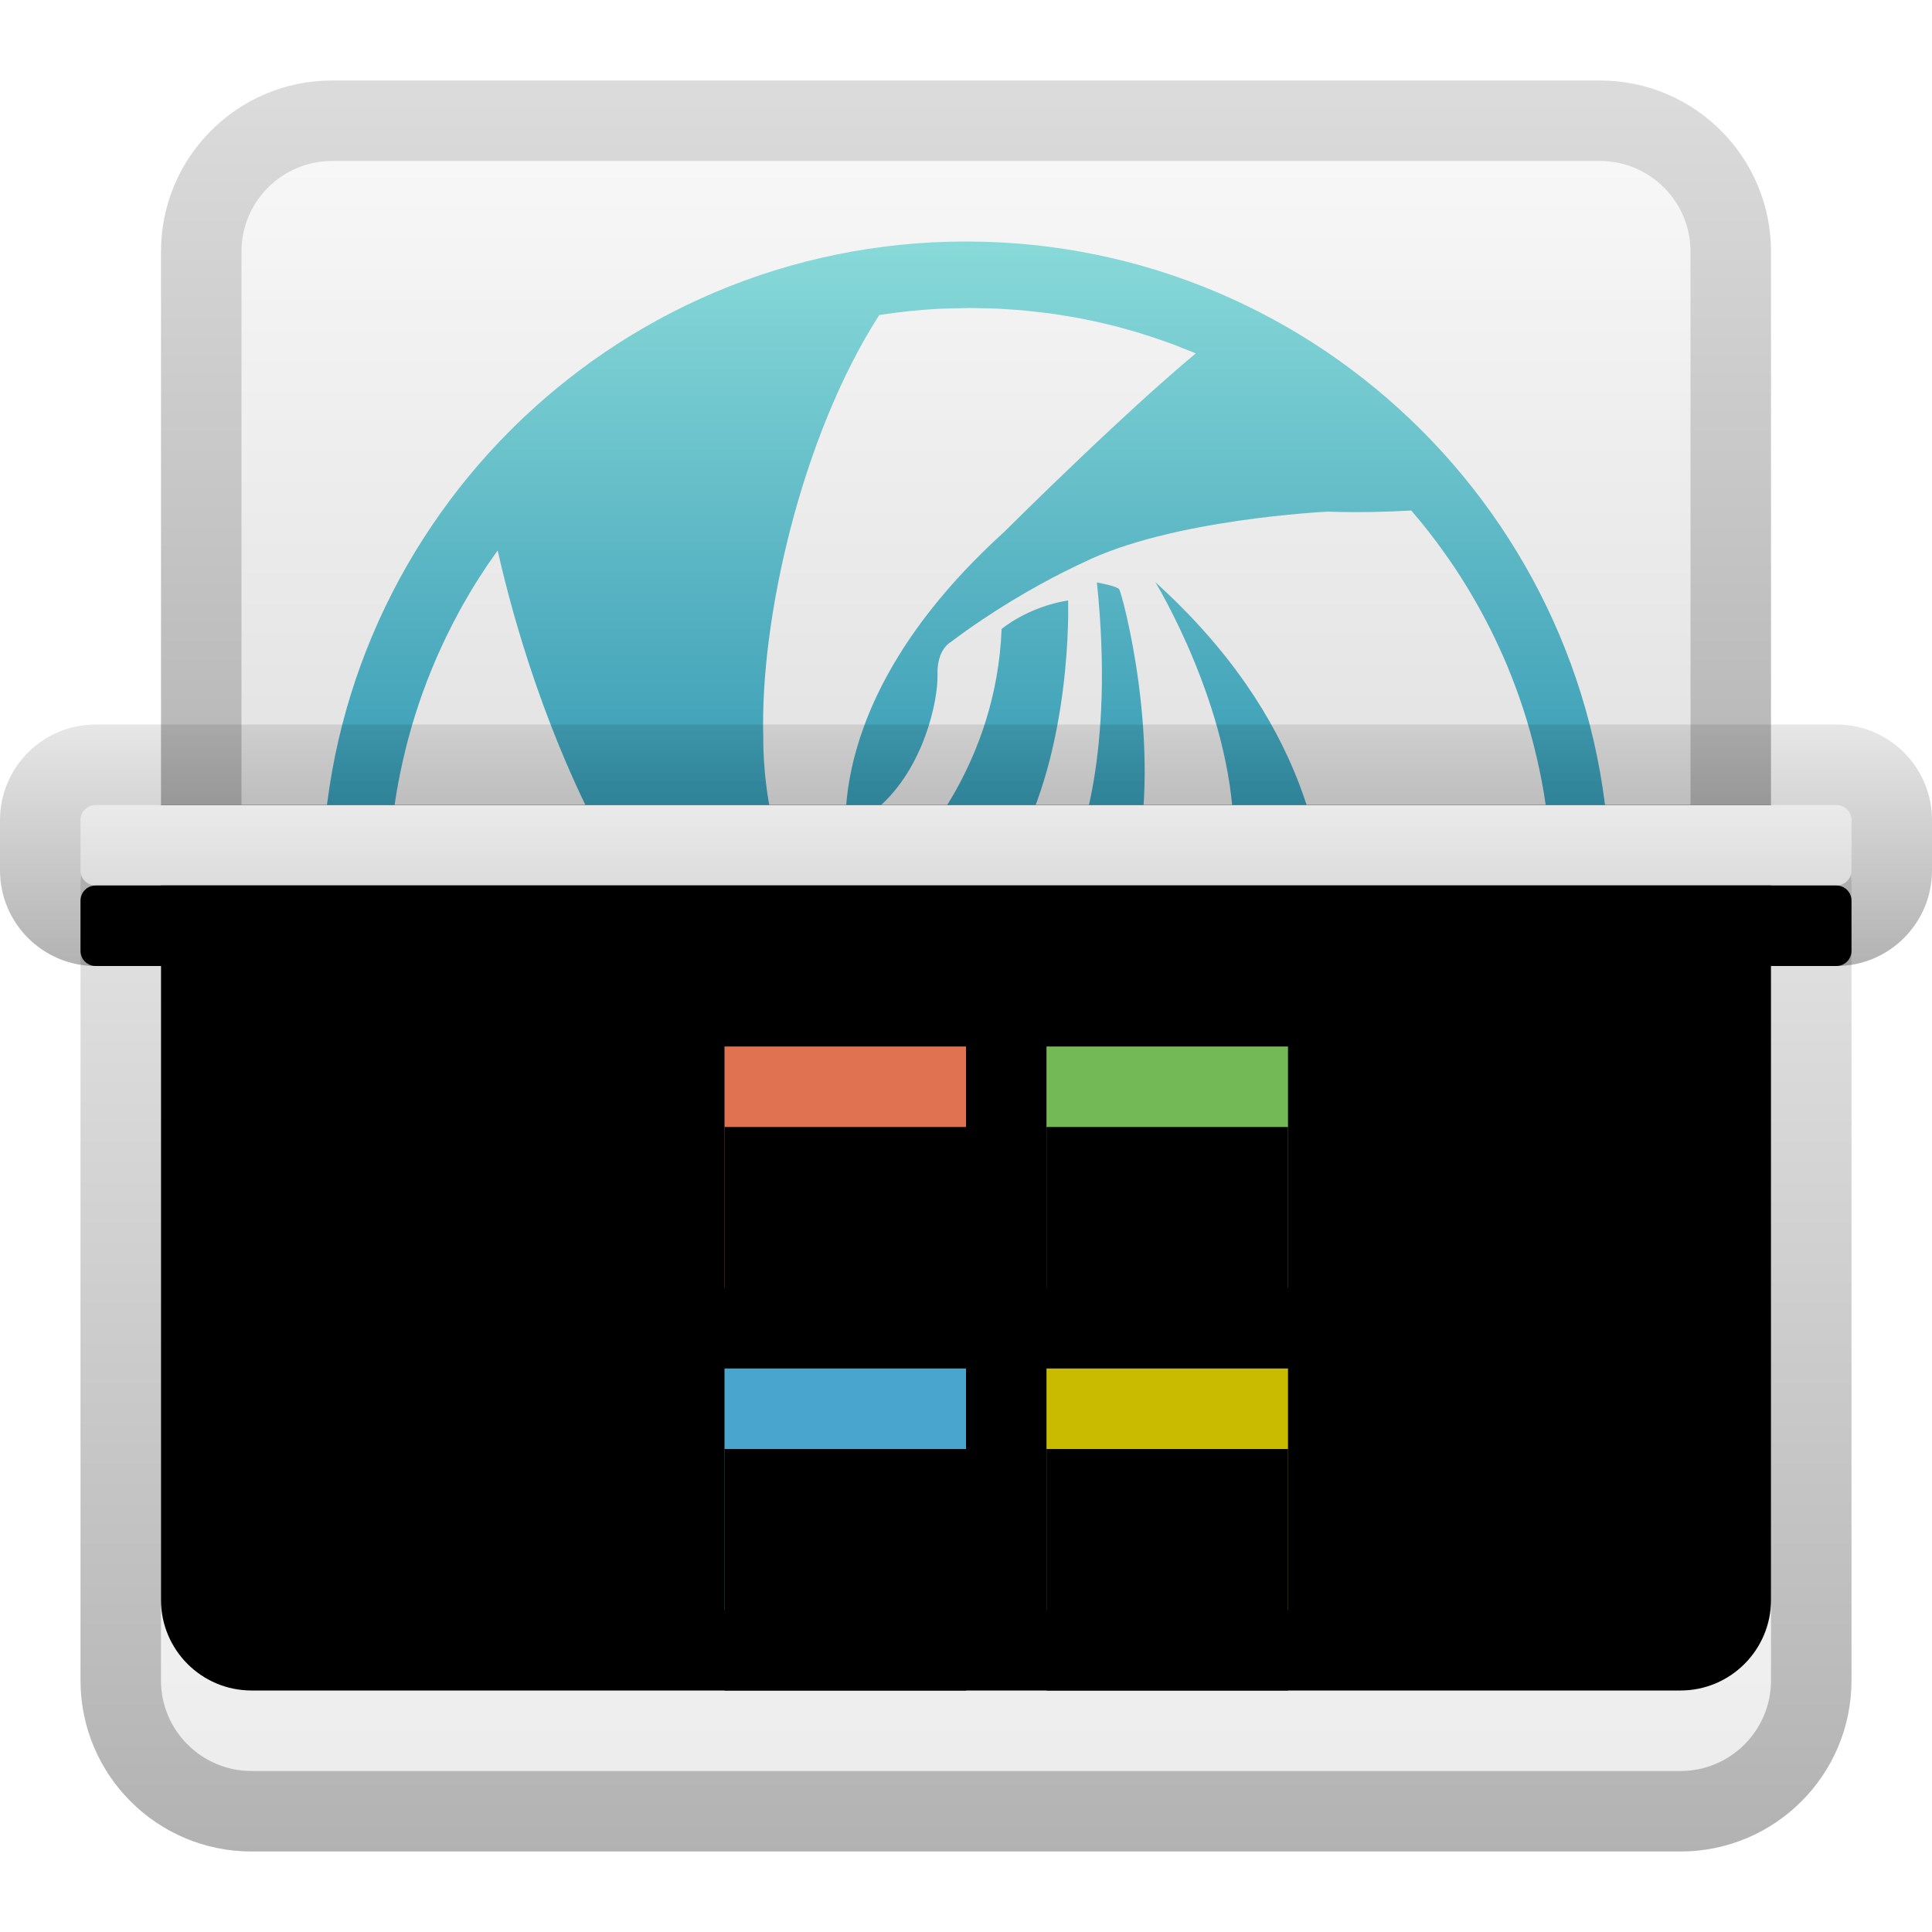 <svg xmlns="http://www.w3.org/2000/svg" xmlns:xlink="http://www.w3.org/1999/xlink" width="24" height="24" viewBox="0 0 24 24">
  <defs>
    <filter id="deepin-wine-assist-a" width="120.8%" height="128.6%" x="-10.4%" y="-16.7%" filterUnits="objectBoundingBox">
      <feOffset in="SourceAlpha" result="shadowOffsetOuter1"/>
      <feGaussianBlur in="shadowOffsetOuter1" result="shadowBlurOuter1" stdDeviation=".5"/>
      <feColorMatrix in="shadowBlurOuter1" result="shadowMatrixOuter1" values="0 0 0 0 0   0 0 0 0 0   0 0 0 0 0  0 0 0 0.15 0"/>
      <feMerge>
        <feMergeNode in="shadowMatrixOuter1"/>
        <feMergeNode in="SourceGraphic"/>
      </feMerge>
    </filter>
    <linearGradient id="deepin-wine-assist-b" x1="50%" x2="50%" y1="0%" y2="95.058%">
      <stop offset="0%" stop-color="#F7F7F7"/>
      <stop offset="100%" stop-color="#E3E3E3"/>
    </linearGradient>
    <linearGradient id="deepin-wine-assist-c" x1="50%" x2="50%" y1="1.278%" y2="100%">
      <stop offset="0%" stop-opacity=".14"/>
      <stop offset="100%" stop-opacity=".303"/>
    </linearGradient>
    <linearGradient id="deepin-wine-assist-d" x1="34.316%" x2="34.316%" y1=".225%" y2="56.145%">
      <stop offset="0%" stop-color="#89DAD9"/>
      <stop offset="100%" stop-color="#2189AA"/>
    </linearGradient>
    <linearGradient id="deepin-wine-assist-e" x1="50%" x2="50%" y1="0%" y2="98.139%">
      <stop offset="0%" stop-color="#FFF"/>
      <stop offset="100%" stop-color="#EDEDED"/>
    </linearGradient>
    <path id="deepin-wine-assist-f" d="M2,9 L22,9 L22,18.875 C22,19.496 21.496,20 20.875,20 L3.125,20 C2.504,20 2,19.496 2,18.875 L2,9 L2,9 Z"/>
    <filter id="deepin-wine-assist-g" width="105%" height="109.1%" x="-2.5%" y="-4.5%" filterUnits="objectBoundingBox">
      <feOffset dy="-1" in="SourceAlpha" result="shadowOffsetInner1"/>
      <feComposite in="shadowOffsetInner1" in2="SourceAlpha" k2="-1" k3="1" operator="arithmetic" result="shadowInnerInner1"/>
      <feColorMatrix in="shadowInnerInner1" values="0 0 0 0 0   0 0 0 0 0   0 0 0 0 0  0 0 0 0.101 0"/>
    </filter>
    <linearGradient id="deepin-wine-assist-h" x1="50%" x2="50%" y1="0%" y2="100%">
      <stop offset="0%" stop-opacity=".096"/>
      <stop offset="100%" stop-opacity=".302"/>
    </linearGradient>
    <rect id="deepin-wine-assist-i" width="3" height="3" x="13" y="11"/>
    <filter id="deepin-wine-assist-j" width="166.7%" height="166.7%" x="-33.3%" y="-33.3%" filterUnits="objectBoundingBox">
      <feGaussianBlur in="SourceAlpha" result="shadowBlurInner1" stdDeviation=".5"/>
      <feOffset dy="1" in="shadowBlurInner1" result="shadowOffsetInner1"/>
      <feComposite in="shadowOffsetInner1" in2="SourceAlpha" k2="-1" k3="1" operator="arithmetic" result="shadowInnerInner1"/>
      <feColorMatrix in="shadowInnerInner1" values="0 0 0 0 0   0 0 0 0 0   0 0 0 0 0  0 0 0 0.203 0"/>
    </filter>
    <rect id="deepin-wine-assist-k" width="3" height="3" x="9" y="11"/>
    <filter id="deepin-wine-assist-l" width="166.7%" height="166.7%" x="-33.3%" y="-33.3%" filterUnits="objectBoundingBox">
      <feGaussianBlur in="SourceAlpha" result="shadowBlurInner1" stdDeviation=".5"/>
      <feOffset dy="1" in="shadowBlurInner1" result="shadowOffsetInner1"/>
      <feComposite in="shadowOffsetInner1" in2="SourceAlpha" k2="-1" k3="1" operator="arithmetic" result="shadowInnerInner1"/>
      <feColorMatrix in="shadowInnerInner1" values="0 0 0 0 0   0 0 0 0 0   0 0 0 0 0  0 0 0 0.203 0"/>
    </filter>
    <rect id="deepin-wine-assist-m" width="3" height="3" x="13" y="15"/>
    <filter id="deepin-wine-assist-n" width="166.7%" height="166.7%" x="-33.3%" y="-33.3%" filterUnits="objectBoundingBox">
      <feGaussianBlur in="SourceAlpha" result="shadowBlurInner1" stdDeviation=".5"/>
      <feOffset dy="1" in="shadowBlurInner1" result="shadowOffsetInner1"/>
      <feComposite in="shadowOffsetInner1" in2="SourceAlpha" k2="-1" k3="1" operator="arithmetic" result="shadowInnerInner1"/>
      <feColorMatrix in="shadowInnerInner1" values="0 0 0 0 0   0 0 0 0 0   0 0 0 0 0  0 0 0 0.203 0"/>
    </filter>
    <rect id="deepin-wine-assist-o" width="3" height="3" x="9" y="15"/>
    <filter id="deepin-wine-assist-p" width="166.7%" height="166.7%" x="-33.3%" y="-33.3%" filterUnits="objectBoundingBox">
      <feGaussianBlur in="SourceAlpha" result="shadowBlurInner1" stdDeviation=".5"/>
      <feOffset dy="1" in="shadowBlurInner1" result="shadowOffsetInner1"/>
      <feComposite in="shadowOffsetInner1" in2="SourceAlpha" k2="-1" k3="1" operator="arithmetic" result="shadowInnerInner1"/>
      <feColorMatrix in="shadowInnerInner1" values="0 0 0 0 0   0 0 0 0 0   0 0 0 0 0  0 0 0 0.203 0"/>
    </filter>
    <linearGradient id="deepin-wine-assist-q" x1="22.658%" x2="22.658%" y1="-10.846%" y2="100%">
      <stop offset="0%" stop-color="#ECECEC"/>
      <stop offset="100%" stop-color="#DCDCDC"/>
    </linearGradient>
    <path id="deepin-wine-assist-r" d="M1.188,8 L22.812,8 C22.916,8 23,8.084 23,8.188 L23,8.812 C23,8.916 22.916,9 22.812,9 L1.188,9 C1.084,9 1,8.916 1,8.812 L1,8.188 C1,8.084 1.084,8 1.188,8 Z"/>
    <filter id="deepin-wine-assist-s" width="104.5%" height="200%" x="-2.3%" y="-50%" filterUnits="objectBoundingBox">
      <feOffset dy="1" in="SourceAlpha" result="shadowOffsetInner1"/>
      <feComposite in="shadowOffsetInner1" in2="SourceAlpha" k2="-1" k3="1" operator="arithmetic" result="shadowInnerInner1"/>
      <feColorMatrix in="shadowInnerInner1" values="0 0 0 0 1   0 0 0 0 1   0 0 0 0 1  0 0 0 1 0"/>
    </filter>
    <linearGradient id="deepin-wine-assist-t" x1="59.071%" x2="59.071%" y1="100%" y2="0%">
      <stop offset="0%" stop-opacity=".3"/>
      <stop offset="100%" stop-opacity=".095"/>
    </linearGradient>
  </defs>
  <g fill="none" fill-rule="evenodd" filter="url(#deepin-wine-assist-a)" transform="translate(0 2)">
    <path fill="url(#deepin-wine-assist-b)" d="M4.125,0 L19.875,0 C20.496,-1.14134695e-16 21,0.504 21,1.125 L21,8 L21,8 L3,8 L3,1.125 C3,0.504 3.504,1.14134695e-16 4.125,0 Z"/>
    <path fill="url(#deepin-wine-assist-c)" fill-rule="nonzero" d="M19.875,-1 L4.125,-1 C2.951,-1 2,-0.049 2,1.125 L2,9 L22,9 L22,1.125 C22,-0.049 21.049,-1 19.875,-1 Z M19.875,0 C20.496,0 21,0.504 21,1.125 L21,8 L3,8 L3,1.125 C3,0.504 3.504,0 4.125,0 L19.875,0 Z"/>
    <path fill="url(#deepin-wine-assist-d)" fill-rule="nonzero" d="M12,1 C16.418,1 20,4.582 20,9 C20,13.335 16.552,16.865 12.249,16.996 L12,17 L12,17 L12.04,17 L11.96,17 C7.604,16.979 4.072,13.476 4.001,9.132 L4,9 C4,4.582 7.582,1 12,1 Z M12.052,1.826 L11.706,1.834 C11.685,1.835 11.664,1.836 11.642,1.837 C11.416,1.85 11.192,1.873 10.972,1.906 C10.955,1.908 10.939,1.911 10.922,1.914 C9.943,3.439 9.439,5.725 9.482,7.154 L9.482,7.162 L9.482,7.227 C9.485,7.618 9.574,9.482 10.937,10.192 C10.937,10.192 12.309,10.798 13.245,8.839 C13.245,8.839 13.248,8.834 13.254,8.822 L13.279,8.771 C13.41,8.495 13.85,7.377 13.626,5.235 C13.626,5.235 13.876,5.28 13.904,5.32 C13.933,5.359 14.457,7.243 14.089,8.83 C14.089,8.83 13.749,10.694 12.081,11.12 C10.413,11.547 9.114,10.515 8.231,9.544 C7.602,8.85 6.68,7.038 6.182,4.838 C6.026,5.054 5.882,5.279 5.751,5.512 C5.731,5.546 5.713,5.581 5.694,5.615 L5.751,5.512 C5.711,5.583 5.673,5.654 5.635,5.727 L5.694,5.615 C5.65,5.697 5.607,5.779 5.566,5.863 L5.635,5.727 C5.577,5.839 5.521,5.952 5.469,6.067 L5.566,5.863 C5.518,5.96 5.472,6.059 5.428,6.159 C5.403,6.217 5.378,6.275 5.355,6.333 L5.428,6.159 C5.39,6.247 5.353,6.335 5.318,6.425 L5.355,6.333 C5.208,6.694 5.09,7.069 5.003,7.456 C4.997,7.483 4.991,7.509 4.985,7.535 L5.003,7.456 C4.979,7.561 4.957,7.667 4.938,7.774 L4.985,7.535 C4.965,7.629 4.947,7.724 4.931,7.819 L4.938,7.774 C4.923,7.862 4.909,7.95 4.896,8.039 C4.889,8.087 4.883,8.135 4.877,8.184 C4.869,8.252 4.862,8.322 4.856,8.392 L4.877,8.184 C4.867,8.27 4.858,8.356 4.851,8.443 L4.856,8.392 C4.846,8.495 4.839,8.598 4.834,8.702 L4.851,8.443 C4.843,8.54 4.837,8.637 4.833,8.735 L4.834,8.702 C4.829,8.818 4.826,8.934 4.826,9.052 C4.826,9.246 4.833,9.439 4.849,9.63 C4.852,9.667 4.855,9.705 4.858,9.742 L4.849,9.63 C4.857,9.732 4.867,9.834 4.879,9.936 L4.858,9.742 C4.87,9.868 4.886,9.994 4.904,10.119 C4.914,10.189 4.926,10.259 4.938,10.328 L4.904,10.119 C4.917,10.209 4.932,10.298 4.949,10.387 L4.938,10.328 C5.052,10.968 5.251,11.58 5.522,12.15 C5.522,12.151 5.523,12.152 5.523,12.153 C5.526,12.158 5.529,12.166 5.533,12.174 C7.216,12.659 11.237,13.524 13.812,11.637 C15.549,10.363 15.325,8.324 15.325,8.324 C15.296,6.773 14.352,5.232 14.352,5.232 C18.024,8.554 15.853,12.245 15.853,12.245 C14.852,14.289 12.805,15.604 11,16.201 C11.009,16.203 11.017,16.204 11.025,16.205 L11.33,16.242 C11.35,16.244 11.37,16.246 11.391,16.248 C11.482,16.256 11.575,16.263 11.668,16.267 L11.391,16.248 C11.5,16.257 11.61,16.265 11.72,16.27 L11.668,16.267 C11.795,16.274 11.923,16.277 12.052,16.277 C16.042,16.277 19.277,13.042 19.277,9.052 L19.275,8.95 L19.271,8.738 C19.27,8.722 19.269,8.707 19.269,8.691 C19.265,8.617 19.26,8.543 19.254,8.469 L19.269,8.691 C19.263,8.587 19.256,8.483 19.247,8.379 L19.254,8.469 C19.238,8.262 19.212,8.057 19.179,7.855 C19.171,7.807 19.162,7.76 19.153,7.712 L19.179,7.855 C19.161,7.748 19.141,7.641 19.118,7.535 L19.153,7.712 C19.136,7.62 19.117,7.528 19.096,7.438 L19.118,7.535 C19.095,7.428 19.07,7.321 19.042,7.216 L19.096,7.438 C19.078,7.356 19.058,7.274 19.036,7.193 L19.042,7.216 C18.992,7.025 18.935,6.837 18.87,6.653 C18.861,6.629 18.853,6.605 18.844,6.581 L18.87,6.653 C18.844,6.58 18.817,6.507 18.789,6.435 L18.844,6.581 C18.806,6.476 18.765,6.373 18.723,6.27 C18.66,6.121 18.593,5.974 18.521,5.83 C18.509,5.805 18.496,5.78 18.483,5.755 L18.521,5.83 C18.48,5.748 18.438,5.667 18.394,5.587 L18.483,5.755 C18.436,5.664 18.388,5.574 18.337,5.485 L18.394,5.587 C18.352,5.511 18.309,5.435 18.265,5.36 L18.337,5.485 C18.275,5.375 18.21,5.267 18.142,5.161 C18.118,5.124 18.095,5.088 18.071,5.052 L18.142,5.161 C18.091,5.082 18.039,5.004 17.986,4.928 L18.071,5.052 C18.022,4.98 17.973,4.909 17.922,4.838 L17.986,4.928 C17.949,4.875 17.911,4.822 17.873,4.77 L17.922,4.838 C17.867,4.761 17.809,4.684 17.751,4.609 L17.873,4.77 C17.817,4.695 17.761,4.621 17.703,4.548 L17.751,4.609 C17.68,4.518 17.607,4.429 17.531,4.342 C17.216,4.36 16.86,4.368 16.494,4.356 C16.494,4.356 14.54,4.447 13.445,4.994 C13.445,4.994 13.399,5.014 13.32,5.053 L13.175,5.125 C12.868,5.282 12.339,5.576 11.811,5.976 C11.811,5.976 11.808,5.977 11.803,5.98 L11.798,5.984 C11.758,6.011 11.639,6.115 11.646,6.381 C11.654,6.698 11.48,7.544 10.901,8.04 C10.901,8.04 10.488,8.252 10.695,8.556 C10.695,8.556 10.974,8.961 11.367,8.536 C11.367,8.536 12.38,7.493 12.442,5.814 C12.442,5.814 12.762,5.54 13.268,5.459 L13.269,5.475 C13.269,5.48 13.269,5.487 13.269,5.494 L13.269,5.665 C13.26,6.291 13.146,8.197 12.111,9.244 C12.111,9.244 12.106,9.249 12.098,9.258 L12.059,9.296 C11.826,9.518 10.874,10.299 10.54,8.617 L10.536,8.6 C10.497,8.412 10.208,6.664 12.473,4.609 L12.539,4.544 C12.723,4.361 13.271,3.822 13.861,3.274 L14.135,3.021 C14.384,2.795 14.631,2.576 14.854,2.39 C14.846,2.386 14.837,2.382 14.828,2.379 L14.579,2.28 C14.561,2.274 14.544,2.267 14.526,2.261 C14.454,2.234 14.381,2.209 14.308,2.185 L14.526,2.261 C14.426,2.224 14.326,2.19 14.224,2.158 L14.308,2.185 C14.213,2.154 14.118,2.125 14.021,2.097 L14.224,2.158 C14.133,2.13 14.042,2.103 13.95,2.078 L14.021,2.097 C13.811,2.038 13.596,1.988 13.378,1.947 C13.356,1.943 13.335,1.939 13.313,1.936 L13.378,1.947 C13.277,1.929 13.175,1.912 13.073,1.897 L13.313,1.936 C13.216,1.918 13.117,1.903 13.018,1.89 L13.073,1.897 C12.954,1.881 12.835,1.867 12.715,1.856 L13.018,1.89 C12.911,1.876 12.802,1.863 12.693,1.854 L12.715,1.856 C12.61,1.846 12.504,1.839 12.398,1.834 L12.693,1.854 C12.586,1.844 12.478,1.837 12.37,1.833 L12.369,1.833 L12.052,1.826 L12.052,1.826 Z"/>
    <use fill="url(#deepin-wine-assist-e)" xlink:href="#deepin-wine-assist-f"/>
    <use fill="#000" filter="url(#deepin-wine-assist-g)" xlink:href="#deepin-wine-assist-f"/>
    <path fill="url(#deepin-wine-assist-h)" fill-rule="nonzero" d="M22,8 L2,8 C1.448,8 1,8.448 1,9 L1,18.875 C1,20.049 1.951,21 3.125,21 L20.875,21 C22.049,21 23,20.049 23,18.875 L23,9 C23,8.448 22.552,8 22,8 Z M22,9 L22,18.875 C22,19.496 21.496,20 20.875,20 L3.125,20 C2.504,20 2,19.496 2,18.875 L2,9 L22,9 Z"/>
    <g fill-rule="nonzero">
      <use fill="#73B955" xlink:href="#deepin-wine-assist-i"/>
      <use fill="#000" filter="url(#deepin-wine-assist-j)" xlink:href="#deepin-wine-assist-i"/>
    </g>
    <g fill-rule="nonzero">
      <use fill="#E07252" xlink:href="#deepin-wine-assist-k"/>
      <use fill="#000" filter="url(#deepin-wine-assist-l)" xlink:href="#deepin-wine-assist-k"/>
    </g>
    <g fill-rule="nonzero">
      <use fill="#C8BB00" xlink:href="#deepin-wine-assist-m"/>
      <use fill="#000" filter="url(#deepin-wine-assist-n)" xlink:href="#deepin-wine-assist-m"/>
    </g>
    <g fill-rule="nonzero">
      <use fill="#49A5CE" xlink:href="#deepin-wine-assist-o"/>
      <use fill="#000" filter="url(#deepin-wine-assist-p)" xlink:href="#deepin-wine-assist-o"/>
    </g>
    <g fill-rule="nonzero">
      <use fill="url(#deepin-wine-assist-q)" xlink:href="#deepin-wine-assist-r"/>
      <use fill="#000" filter="url(#deepin-wine-assist-s)" xlink:href="#deepin-wine-assist-r"/>
    </g>
    <path fill="url(#deepin-wine-assist-t)" fill-rule="nonzero" d="M22.812,7 L1.188,7 C0.532,7 0,7.532 0,8.188 L0,8.812 C0,9.468 0.532,10 1.188,10 L22.812,10 C23.468,10 24,9.468 24,8.812 L24,8.188 C24,7.532 23.468,7 22.812,7 Z M22.812,8 C22.916,8 23,8.084 23,8.188 L23,8.812 C23,8.916 22.916,9 22.812,9 L1.188,9 C1.084,9 1,8.916 1,8.812 L1,8.188 C1,8.084 1.084,8 1.188,8 L22.812,8 Z"/>
  </g>
</svg>
